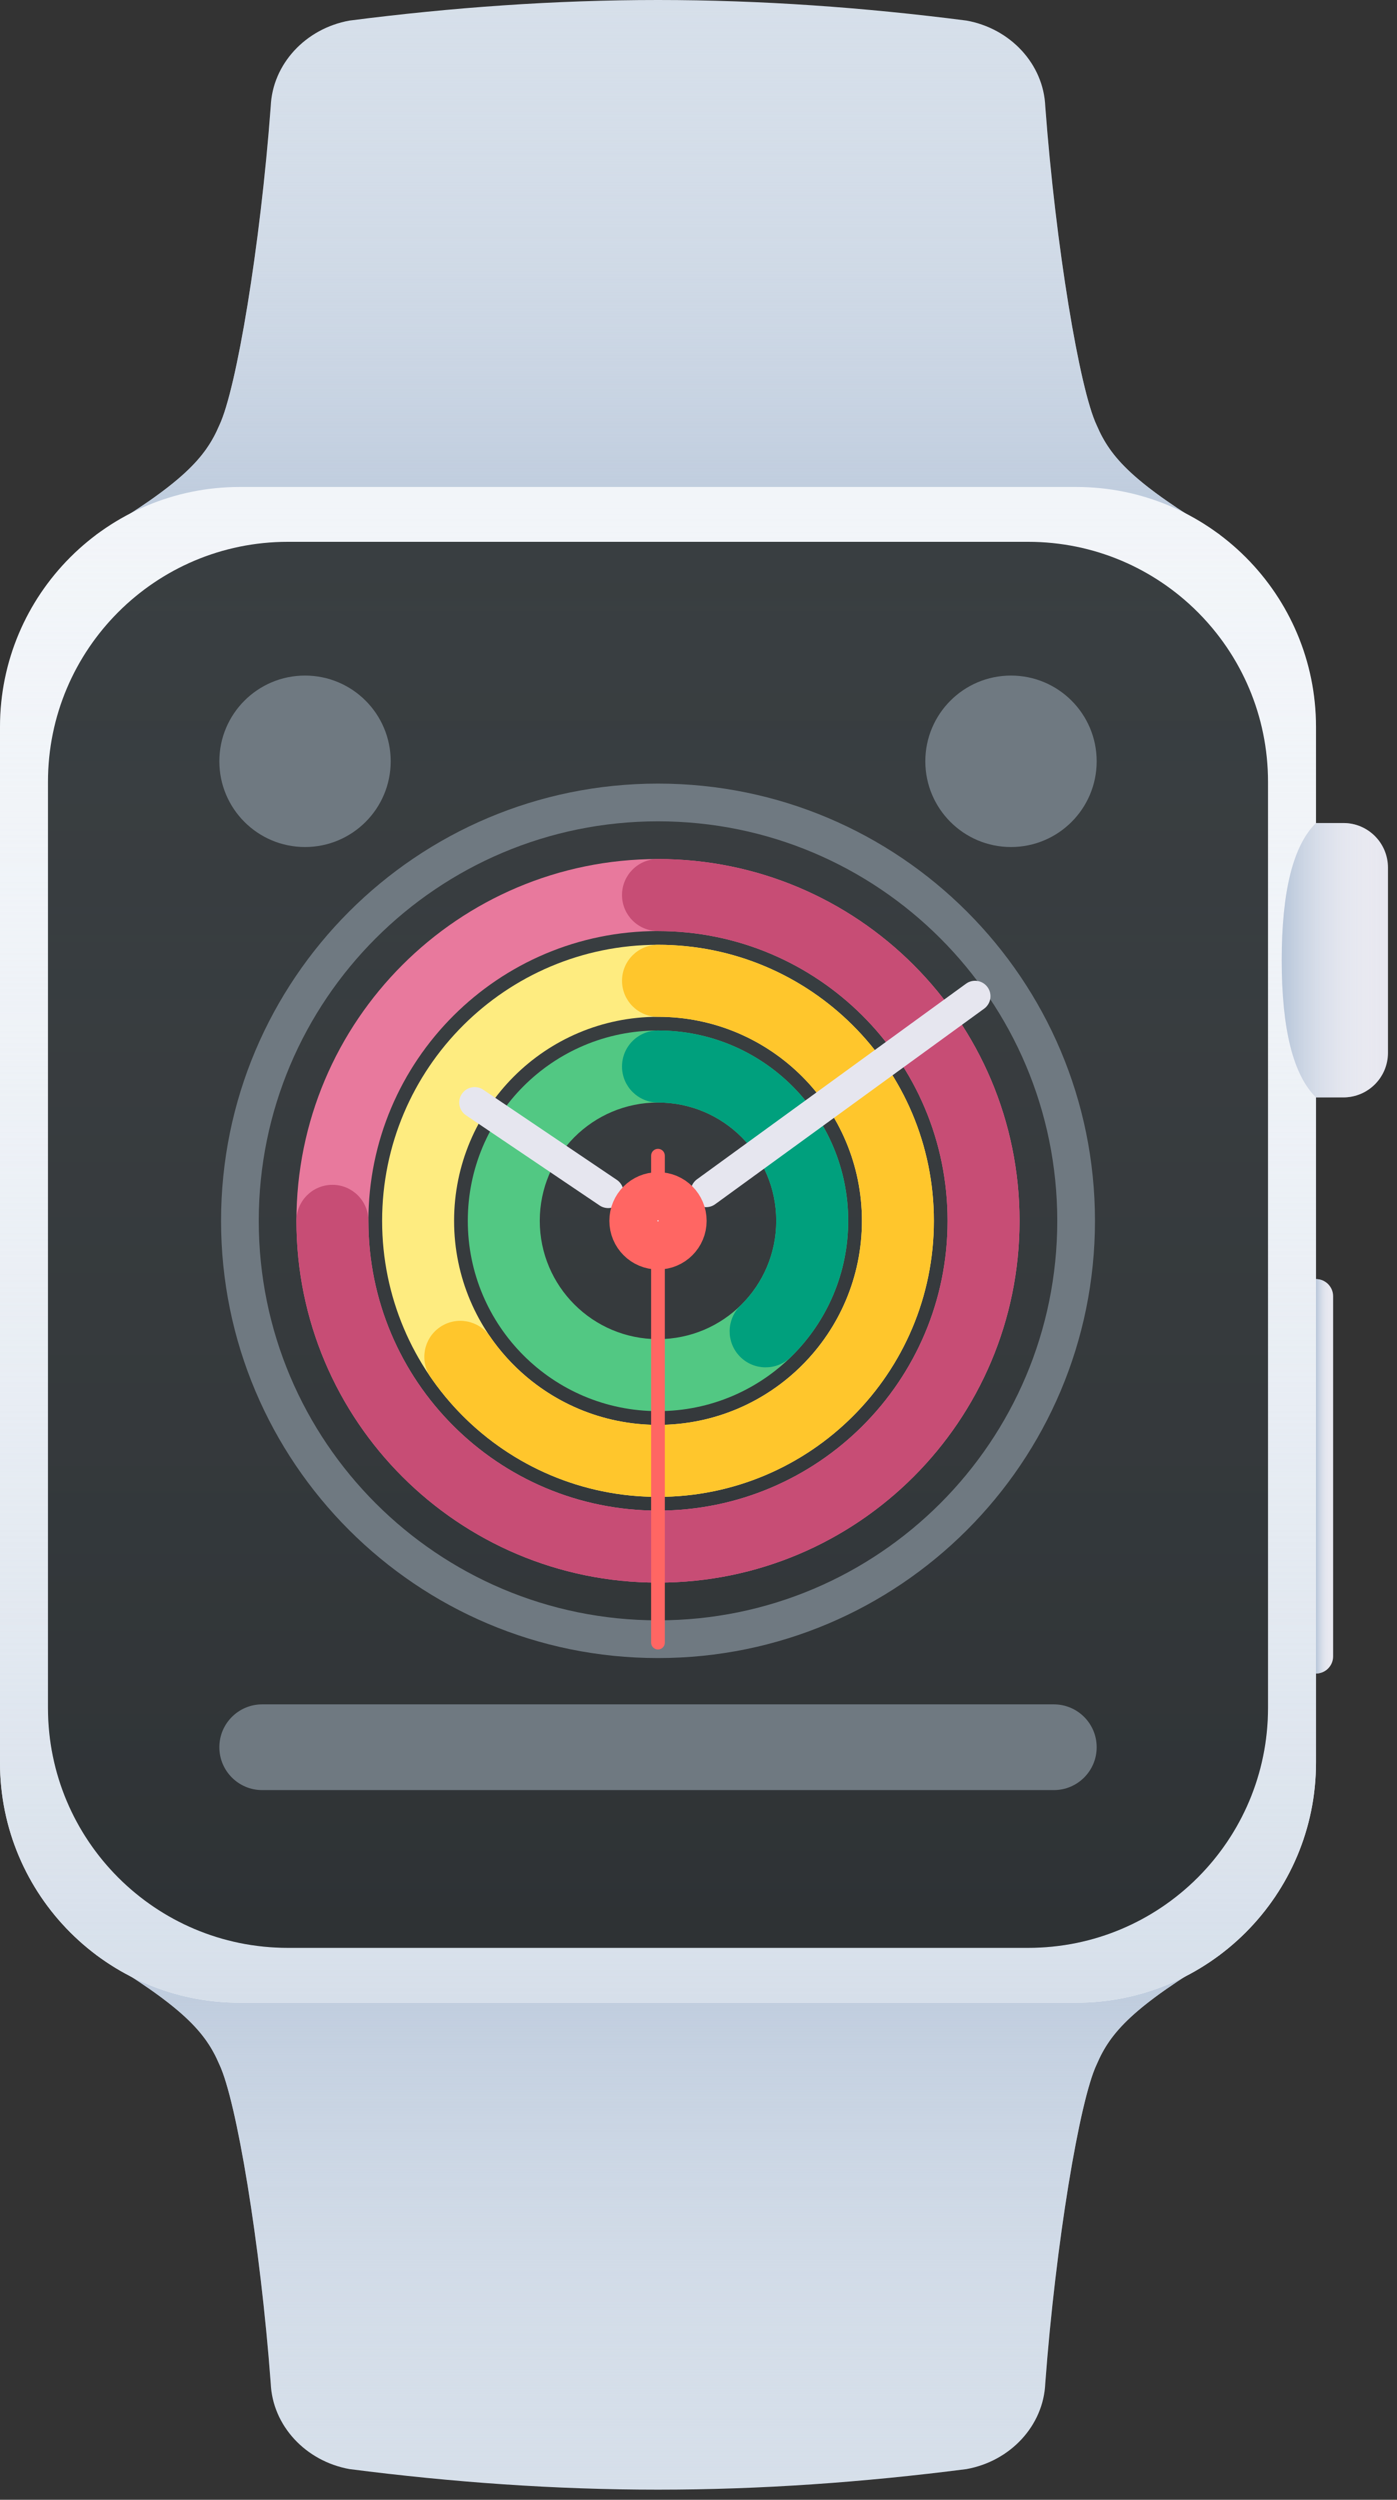 <svg width="85" height="152" viewBox="0 0 85 152" fill="none" xmlns="http://www.w3.org/2000/svg">
<rect x="0" y="0" width="85" height="152" fill="#333333" stroke="none"/>
<path d="M40.036 151.386C33.764 151.386 27.491 150.935 21.269 150.135C18.588 149.654 16.581 147.487 16.473 144.922C15.84 136.418 14.384 127.709 13.346 125.53C12.504 123.558 11.136 122.03 5.839 118.857H74.234C68.937 122.03 67.569 123.558 66.727 125.53C65.688 127.709 64.232 136.418 63.599 144.922C63.492 147.487 61.484 149.654 58.803 150.135C52.581 150.935 46.309 151.386 40.036 151.386Z" fill="#D6DFEA"/>
<path d="M40.036 151.386C33.764 151.386 27.491 150.935 21.269 150.135C18.588 149.654 16.581 147.487 16.473 144.922C15.84 136.418 14.384 127.709 13.346 125.53C12.504 123.558 11.136 122.03 5.839 118.857H74.234C68.937 122.03 67.569 123.558 66.727 125.53C65.688 127.709 64.232 136.418 63.599 144.922C63.492 147.487 61.484 149.654 58.803 150.135C52.581 150.935 46.309 151.386 40.036 151.386Z" fill="url(#paint0_linear)"/>
<path d="M40.036 0C46.309 0 52.581 0.451 58.803 1.251C61.484 1.732 63.492 3.899 63.599 6.464C64.232 14.968 65.688 23.677 66.727 25.857C67.569 27.828 68.937 29.357 74.234 32.529H5.839C11.136 29.357 12.504 27.828 13.346 25.857C14.384 23.677 15.84 14.968 16.473 6.464C16.581 3.899 18.588 1.732 21.269 1.251C27.491 0.451 33.764 0 40.036 0Z" fill="#D6DFEA"/>
<path d="M40.036 0C46.309 0 52.581 0.451 58.803 1.251C61.484 1.732 63.492 3.899 63.599 6.464C64.232 14.968 65.688 23.677 66.727 25.857C67.569 27.828 68.937 29.357 74.234 32.529H5.839C11.136 29.357 12.504 27.828 13.346 25.857C14.384 23.677 15.84 14.968 16.473 6.464C16.581 3.899 18.588 1.732 21.269 1.251C27.491 0.451 33.764 0 40.036 0Z" fill="url(#paint1_linear)"/>
<path d="M14.596 29.61H65.475C73.537 29.61 80.072 36.145 80.072 44.206V107.179C80.072 115.241 73.537 121.776 65.475 121.776H14.596C6.535 121.776 0 115.241 0 107.179V44.206C0 36.145 6.535 29.61 14.596 29.61Z" fill="#F2F5F9"/>
<path d="M14.596 29.61H65.475C73.537 29.61 80.072 36.145 80.072 44.206V107.179C80.072 115.241 73.537 121.776 65.475 121.776H14.596C6.535 121.776 0 115.241 0 107.179V44.206C0 36.145 6.535 29.61 14.596 29.61Z" fill="url(#paint2_linear)"/>
<path d="M17.515 32.946H62.556C70.617 32.946 77.152 39.481 77.152 47.543V103.843C77.152 111.905 70.617 118.44 62.556 118.44H17.515C9.454 118.44 2.919 111.905 2.919 103.843V47.543C2.919 39.481 9.454 32.946 17.515 32.946Z" fill="#393E41"/>
<path d="M17.515 32.946H62.556C70.617 32.946 77.152 39.481 77.152 47.543V103.843C77.152 111.905 70.617 118.44 62.556 118.44H17.515C9.454 118.44 2.919 111.905 2.919 103.843V47.543C2.919 39.481 9.454 32.946 17.515 32.946Z" fill="url(#paint3_linear)"/>
<path d="M80.071 77.778C80.647 77.778 81.114 78.245 81.114 78.82V100.715C81.114 101.291 80.647 101.758 80.071 101.758V77.778Z" fill="#E6E6EF"/>
<path d="M80.071 77.778C80.647 77.778 81.114 78.245 81.114 78.82V100.715C81.114 101.291 80.647 101.758 80.071 101.758V77.778Z" fill="url(#paint4_linear)"/>
<path d="M40.036 85.805C33.644 85.805 28.463 80.624 28.463 74.233C28.463 67.841 33.644 62.66 40.036 62.66C46.427 62.66 51.609 67.841 51.609 74.233C51.609 80.624 46.427 85.805 40.036 85.805ZM40.036 81.427C44.009 81.427 47.23 78.206 47.23 74.233C47.23 70.259 44.009 67.039 40.036 67.039C36.063 67.039 32.842 70.259 32.842 74.233C32.842 78.206 36.063 81.427 40.036 81.427Z" fill="#52C883"/>
<path d="M48.112 82.521C47.246 83.365 45.86 83.347 45.016 82.481C44.172 81.615 44.19 80.229 45.056 79.385C46.438 78.038 47.229 76.201 47.229 74.233C47.229 70.259 44.008 67.039 40.035 67.039C38.826 67.039 37.846 66.058 37.846 64.849C37.846 63.64 38.826 62.66 40.035 62.66C46.427 62.66 51.608 67.841 51.608 74.233C51.608 77.394 50.331 80.358 48.112 82.521Z" fill="#00A07D"/>
<path d="M40.036 91.019C30.765 91.019 23.25 83.504 23.25 74.234C23.25 64.963 30.765 57.448 40.036 57.448C49.306 57.448 56.822 64.963 56.822 74.234C56.822 83.504 49.306 91.019 40.036 91.019ZM40.036 86.641C46.888 86.641 52.443 81.086 52.443 74.234C52.443 67.382 46.888 61.827 40.036 61.827C33.184 61.827 27.629 67.382 27.629 74.234C27.629 81.086 33.184 86.641 40.036 86.641Z" fill="#FEEC80"/>
<path d="M26.204 83.745C25.518 82.749 25.769 81.386 26.765 80.7C27.761 80.014 29.124 80.265 29.81 81.261C32.113 84.605 35.901 86.641 40.037 86.641C46.889 86.641 52.444 81.086 52.444 74.234C52.444 67.382 46.889 61.827 40.037 61.827C38.827 61.827 37.847 60.846 37.847 59.637C37.847 58.428 38.827 57.448 40.037 57.448C49.307 57.448 56.822 64.963 56.822 74.234C56.822 83.504 49.307 91.019 40.037 91.019C34.445 91.019 29.316 88.263 26.204 83.745Z" fill="#FFC62C"/>
<path d="M40.035 96.232C27.885 96.232 18.036 86.383 18.036 74.233C18.036 62.084 27.885 52.234 40.035 52.234C52.185 52.234 62.034 62.084 62.034 74.233C62.034 86.383 52.185 96.232 40.035 96.232ZM40.035 91.853C49.766 91.853 57.655 83.965 57.655 74.233C57.655 64.502 49.766 56.613 40.035 56.613C30.304 56.613 22.415 64.502 22.415 74.233C22.415 83.965 30.304 91.853 40.035 91.853Z" fill="#E8799D"/>
<path d="M18.036 74.233C18.036 73.024 19.016 72.044 20.226 72.044C21.435 72.044 22.415 73.024 22.415 74.233C22.415 83.965 30.304 91.853 40.035 91.853C49.766 91.853 57.655 83.965 57.655 74.233C57.655 64.502 49.766 56.613 40.035 56.613C38.826 56.613 37.846 55.633 37.846 54.424C37.846 53.215 38.826 52.234 40.035 52.234C52.185 52.234 62.034 62.084 62.034 74.233C62.034 86.383 52.185 96.232 40.035 96.232C27.885 96.232 18.036 86.383 18.036 74.233Z" fill="#C74D75"/>
<path d="M40.036 100.82C25.353 100.82 13.45 88.916 13.45 74.233C13.45 59.55 25.353 47.647 40.036 47.647C54.72 47.647 66.623 59.55 66.623 74.233C66.623 88.916 54.72 100.82 40.036 100.82ZM40.036 98.526C53.453 98.526 64.329 87.65 64.329 74.233C64.329 60.817 53.453 49.941 40.036 49.941C26.62 49.941 15.744 60.817 15.744 74.233C15.744 87.65 26.62 98.526 40.036 98.526Z" fill="#6F7981"/>
<path d="M61.514 51.504C64.393 51.504 66.727 49.17 66.727 46.291C66.727 43.412 64.393 41.078 61.514 41.078C58.635 41.078 56.301 43.412 56.301 46.291C56.301 49.17 58.635 51.504 61.514 51.504Z" fill="#6F7981"/>
<path d="M18.559 51.504C21.438 51.504 23.772 49.17 23.772 46.291C23.772 43.412 21.438 41.078 18.559 41.078C15.68 41.078 13.346 43.412 13.346 46.291C13.346 49.17 15.68 51.504 18.559 51.504Z" fill="#6F7981"/>
<path fill-rule="evenodd" clip-rule="evenodd" d="M37.913 72.755L40.205 74.301L39.855 74.82L37.563 73.274C37.253 73.504 36.819 73.526 36.48 73.298L28.355 67.817C27.925 67.528 27.812 66.944 28.102 66.515C28.392 66.085 28.975 65.972 29.405 66.262L37.529 71.742C37.868 71.97 38.01 72.381 37.913 72.755Z" fill="#E6E6EF"/>
<path fill-rule="evenodd" clip-rule="evenodd" d="M42.431 73.237L40.195 74.862L39.827 74.356L42.063 72.731C41.953 72.361 42.081 71.945 42.412 71.705L58.775 59.816C59.194 59.511 59.781 59.604 60.086 60.024C60.391 60.443 60.297 61.03 59.878 61.334L43.515 73.223C43.184 73.463 42.749 73.456 42.431 73.237Z" fill="#E6E6EF"/>
<path fill-rule="evenodd" clip-rule="evenodd" d="M15.952 103.635H64.12C65.56 103.635 66.727 104.802 66.727 106.241C66.727 107.681 65.56 108.848 64.12 108.848H15.952C14.513 108.848 13.346 107.681 13.346 106.241C13.346 104.802 14.513 103.635 15.952 103.635Z" fill="#6F7981"/>
<path fill-rule="evenodd" clip-rule="evenodd" d="M40.034 69.855C40.265 69.855 40.451 70.041 40.451 70.272V99.881C40.451 100.112 40.265 100.298 40.034 100.298C39.804 100.298 39.617 100.112 39.617 99.881V70.272C39.617 70.041 39.804 69.855 40.034 69.855Z" fill="#FF6663"/>
<path d="M40.036 75.693C40.842 75.693 41.495 75.04 41.495 74.234C41.495 73.427 40.842 72.774 40.036 72.774C39.23 72.774 38.576 73.427 38.576 74.234C38.576 75.04 39.23 75.693 40.036 75.693Z" fill="#E6E6EF" stroke="#FF6663" stroke-width="3"/>
<path d="M80.073 50.045H81.741C83.238 50.045 84.451 51.259 84.451 52.756V64.016C84.451 65.513 83.238 66.727 81.741 66.727H80.073C78.682 65.36 77.987 62.58 77.987 58.386C77.987 54.192 78.682 51.411 80.073 50.045Z" fill="#E6E6EF"/>
<path d="M80.073 50.045H81.741C83.238 50.045 84.451 51.259 84.451 52.756V64.016C84.451 65.513 83.238 66.727 81.741 66.727H80.073C78.682 65.36 77.987 62.58 77.987 58.386C77.987 54.192 78.682 51.411 80.073 50.045Z" fill="url(#paint5_linear)"/>
<defs>
<linearGradient id="paint0_linear" x1="40.036" y1="118.857" x2="40.036" y2="151.386" gradientUnits="userSpaceOnUse">
<stop stop-color="#B6C5D9" stop-opacity="0.8"/>
<stop offset="1" stop-color="#D6DFEA" stop-opacity="0"/>
</linearGradient>
<linearGradient id="paint1_linear" x1="45.693" y1="32.529" x2="45.693" y2="5.68654e-08" gradientUnits="userSpaceOnUse">
<stop stop-color="#B6C5D9" stop-opacity="0.8"/>
<stop offset="1" stop-color="#D6DFEA" stop-opacity="0"/>
</linearGradient>
<linearGradient id="paint2_linear" x1="40.036" y1="29.61" x2="40.036" y2="121.776" gradientUnits="userSpaceOnUse">
<stop stop-color="#F2F5F9" stop-opacity="0"/>
<stop offset="1" stop-color="#D6DFEA"/>
</linearGradient>
<linearGradient id="paint3_linear" x1="40.035" y1="32.946" x2="40.035" y2="118.44" gradientUnits="userSpaceOnUse">
<stop stop-color="#393E41" stop-opacity="0"/>
<stop offset="1" stop-opacity="0.2"/>
</linearGradient>
<linearGradient id="paint4_linear" x1="81.114" y1="89.768" x2="80.071" y2="89.768" gradientUnits="userSpaceOnUse">
<stop stop-color="white" stop-opacity="0"/>
<stop offset="1" stop-color="#B6C5D9"/>
</linearGradient>
<linearGradient id="paint5_linear" x1="84.451" y1="58.386" x2="77.987" y2="58.386" gradientUnits="userSpaceOnUse">
<stop stop-color="white" stop-opacity="0"/>
<stop offset="1" stop-color="#B6C5D9"/>
</linearGradient>
</defs>
</svg>
